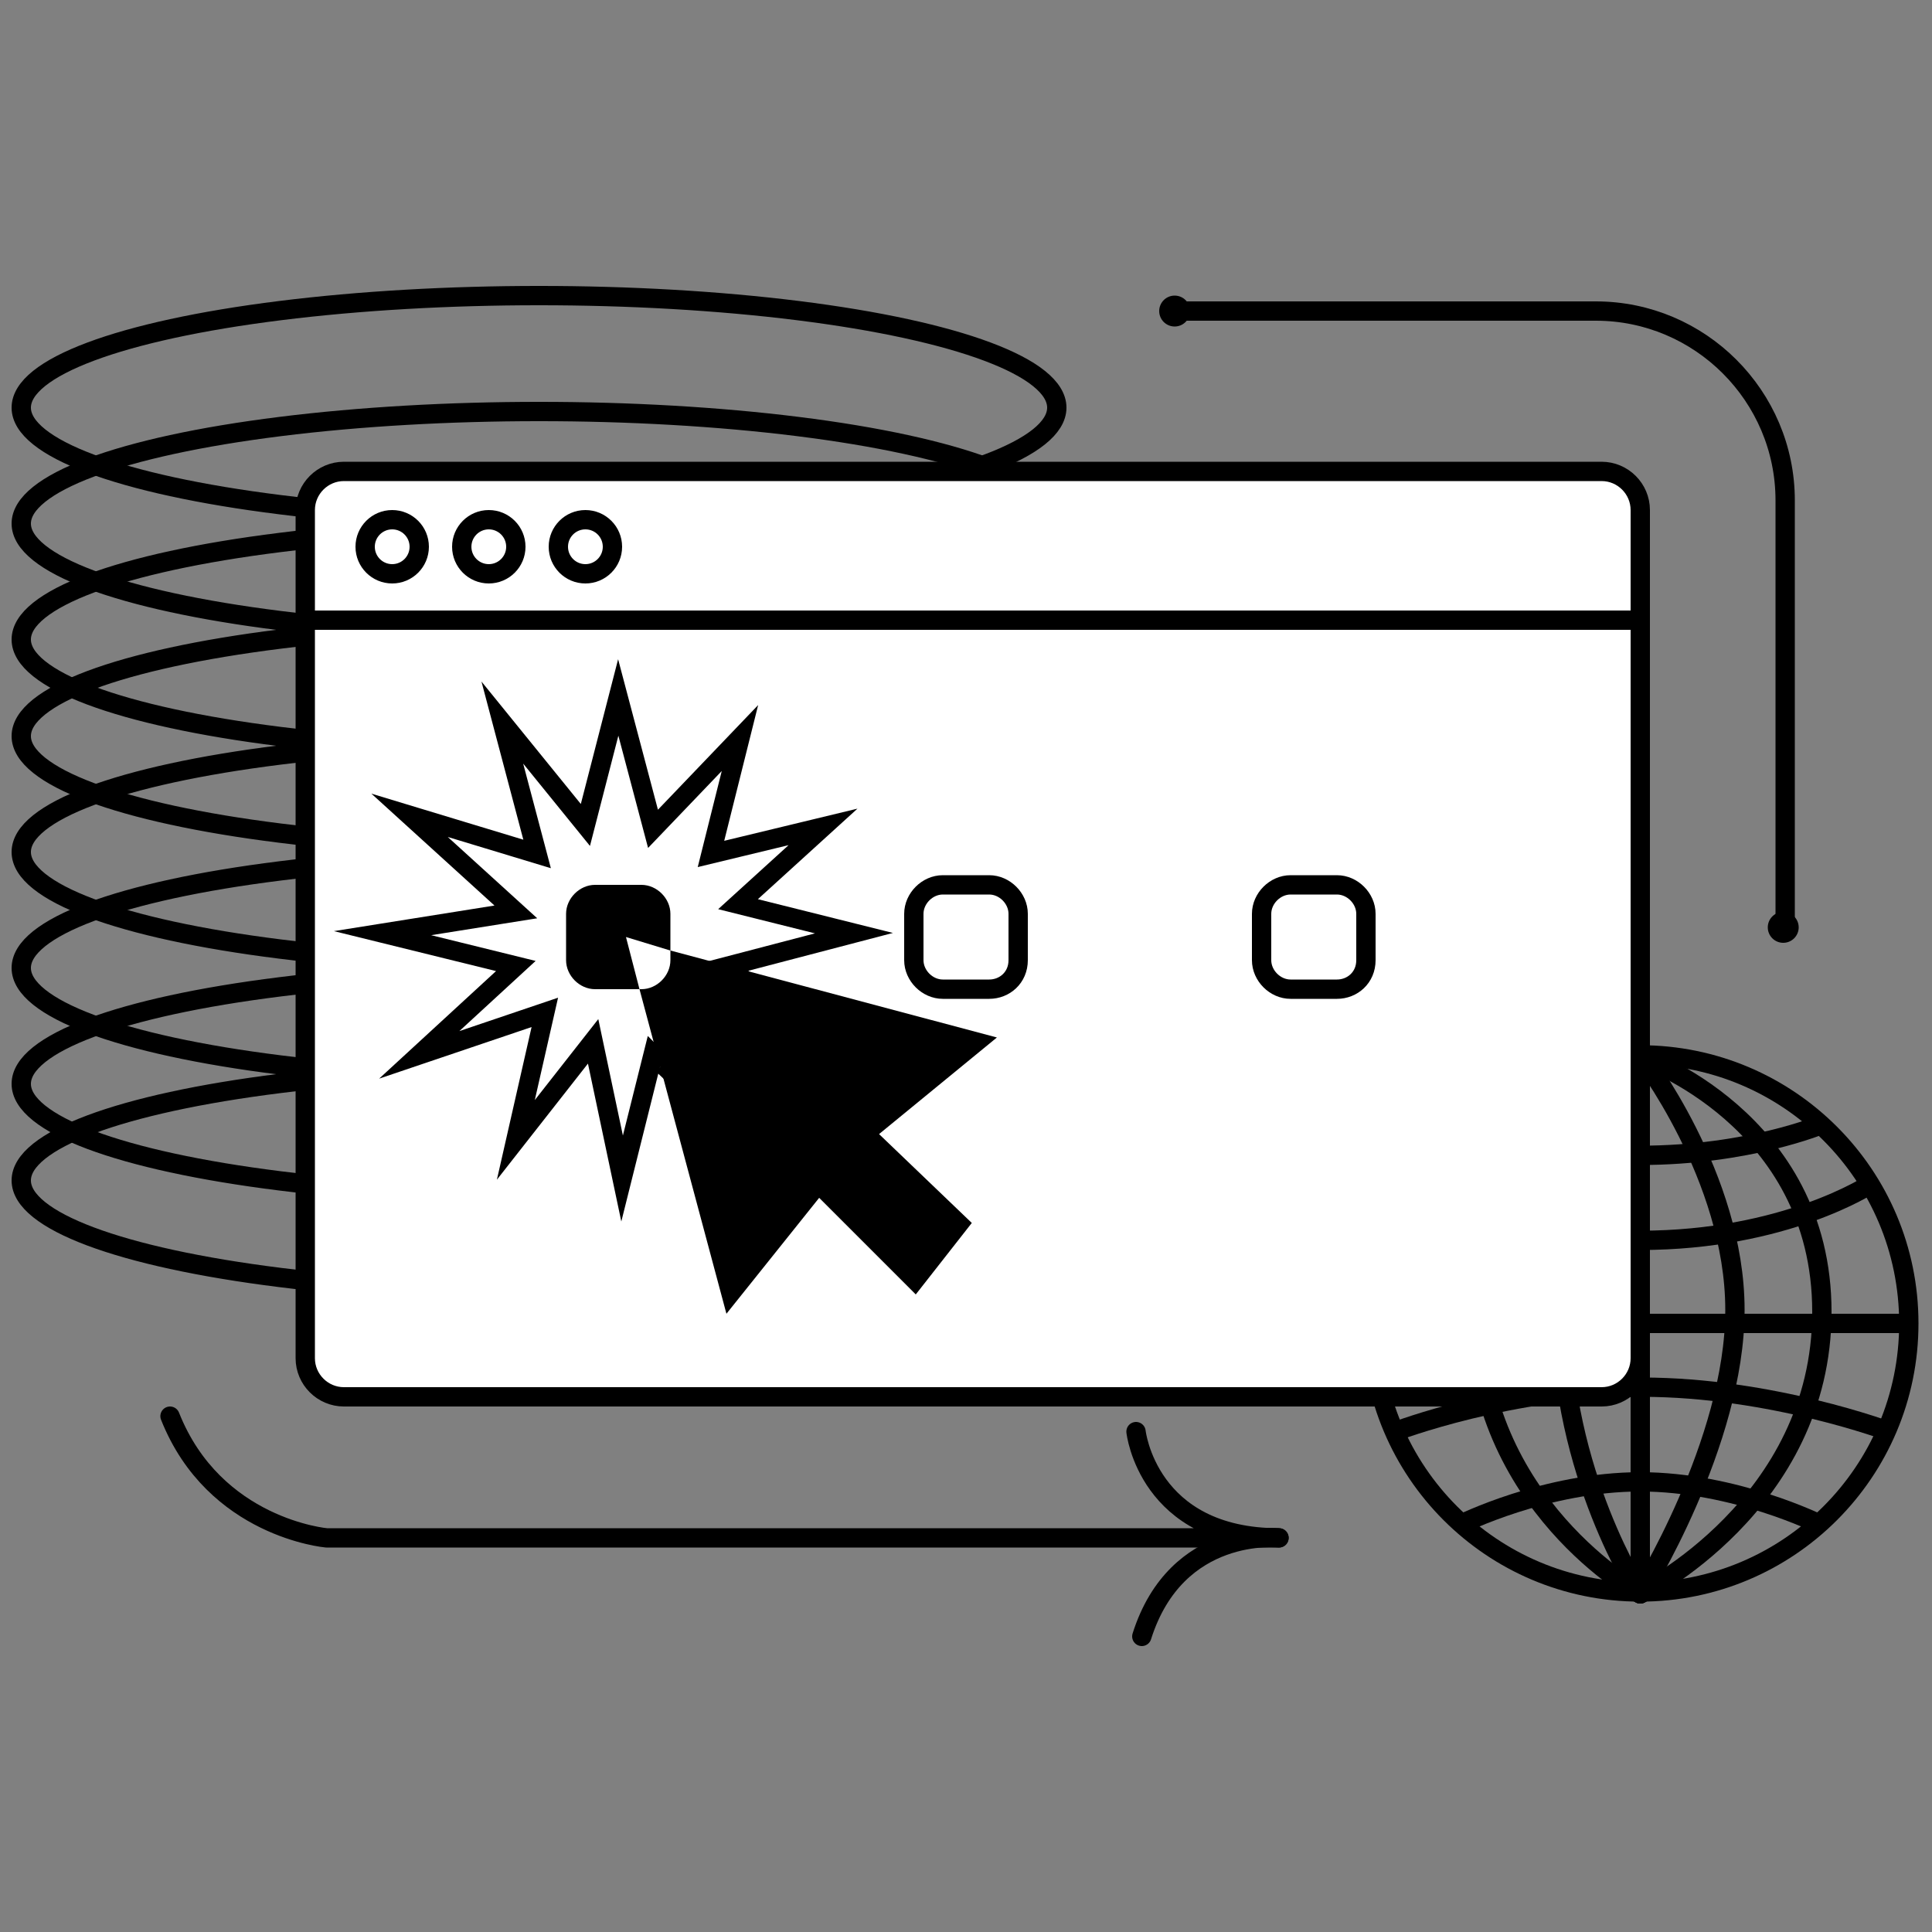 <?xml version="1.0" encoding="utf-8"?>
<!-- Generator: Adobe Illustrator 28.0.0, SVG Export Plug-In . SVG Version: 6.00 Build 0)  -->
<svg version="1.1" id="Layer_1" xmlns="http://www.w3.org/2000/svg" xmlns:xlink="http://www.w3.org/1999/xlink" x="0px" y="0px"
	 viewBox="0 0 100 100" style="enable-background:new 0 0 100 100;" xml:space="preserve">
<rect x="0" y="0" width="100" height="100" fill="#808080" stroke="none"/>
<style type="text/css">
	.st0{fill:none;stroke:#000000;stroke-miterlimit:10;}
	.st1{fill:none;stroke:#000000;stroke-linecap:round;stroke-linejoin:round;stroke-miterlimit:10;}
	.st2{fill:#FFFFFF;stroke:#000000;stroke-miterlimit:10;}
</style>
<g>
	<ellipse class="st0" cx="27.9" cy="21.1" rx="26.8" ry="5.8"/>
	<ellipse class="st0" cx="27.9" cy="27.1" rx="26.8" ry="5.8"/>
	<ellipse class="st0" cx="27.9" cy="33.1" rx="26.8" ry="5.8"/>
	<ellipse class="st0" cx="27.9" cy="38.1" rx="26.8" ry="5.8"/>
	<ellipse class="st0" cx="27.9" cy="44.1" rx="26.8" ry="5.8"/>
	<ellipse class="st0" cx="27.9" cy="50.1" rx="26.8" ry="5.8"/>
	<ellipse class="st0" cx="27.9" cy="56.1" rx="26.8" ry="5.8"/>
	<ellipse class="st0" cx="27.9" cy="61.1" rx="26.8" ry="5.8"/>
	<g>
		<circle class="st0" cx="84.9" cy="68.5" r="13.9"/>
		<path class="st1" d="M84.9,82.5V54.6c0,0,4.9,6.3,4.9,13.2S84.9,82.5,84.9,82.5z"/>
		<path class="st1" d="M84.9,82.5c0,0-4.1-6.2-4.1-14.6s4.1-13.2,4.1-13.2s9.4,3.2,9.4,13.2S84.9,82.5,84.9,82.5z"/>
		<path class="st1" d="M84.9,54.6c0,0-8.5,3.1-8.5,13.2s8.5,14.7,8.5,14.7"/>
		<line class="st0" x1="71" y1="68.5" x2="98.8" y2="68.5"/>
		<path class="st0" d="M73.2,61c0,0,4.2,3.2,11.7,3.2s11.9-2.9,11.9-2.9"/>
		<path class="st0" d="M72.2,74.1c0,0,6-2.3,12.8-2.3c6.7,0,12.8,2.3,12.8,2.3"/>
		<path class="st0" d="M75.6,78.9c0,0,4.4-2.2,9.3-2.2c4.9,0,9.3,2.2,9.3,2.2"/>
		<path class="st0" d="M75.6,58.2c0,0,3.8,1.6,9.3,1.6c5.6,0,9.4-1.6,9.4-1.6"/>
	</g>
	<path class="st2" d="M82.9,72.3H17.8c-1.1,0-2-0.9-2-2V26.4c0-1.1,0.9-2,2-2h65.1c1.1,0,2,0.9,2,2v43.9
		C84.9,71.4,84,72.3,82.9,72.3z"/>
	<line class="st2" x1="15.7" y1="32.1" x2="84.9" y2="32.1"/>
	<circle class="st2" cx="20.3" cy="28.3" r="1.4"/>
	<circle class="st2" cx="25.3" cy="28.3" r="1.4"/>
	<circle class="st2" cx="30.3" cy="28.3" r="1.4"/>
	<polyline class="st0" points="34.3,55.1 33.8,54.6 32.2,61 30.7,53.9 26.7,59 28.2,52.4 21.7,54.6 26.7,50 19.8,48.3 26.7,47.2 
		21.2,42.2 27.8,44.2 26,37.4 30.3,42.7 32,36.1 33.8,42.9 38.3,38.2 36.8,44.2 42.6,42.8 38.2,46.8 44.2,48.3 37.7,50 42.9,54.6 
		36.3,52.5 38.4,59 34.3,55.1 	"/>
	<g>
		<path d="M51.6,53.7l-16.9-4.5v0.5c0,0.8-0.7,1.5-1.5,1.5h-0.1l4.5,16.8l4.8-6l5,5l2.9-3.7l-4.8-4.6L51.6,53.7z"/>
		<path d="M34.7,49.2v-1.9c0-0.8-0.7-1.5-1.5-1.5h-2.4c-0.8,0-1.5,0.7-1.5,1.5v2.4c0,0.8,0.7,1.5,1.5,1.5h2.3l-0.7-2.7L34.7,49.2z"
			/>
	</g>
	<path class="st0" d="M51.2,51.2h-2.4c-0.8,0-1.5-0.7-1.5-1.5v-2.4c0-0.8,0.7-1.5,1.5-1.5h2.4c0.8,0,1.5,0.7,1.5,1.5v2.4
		C52.7,50.6,52,51.2,51.2,51.2z"/>
	<path class="st0" d="M69.2,51.2h-2.4c-0.8,0-1.5-0.7-1.5-1.5v-2.4c0-0.8,0.7-1.5,1.5-1.5h2.4c0.8,0,1.5,0.7,1.5,1.5v2.4
		C70.7,50.6,70,51.2,69.2,51.2z"/>
	<path class="st1" d="M58.8,74.1c0,0,0.6,5.5,7.4,5.5H16.9c0,0-5.8-0.5-8.1-6.3"/>
	<path class="st1" d="M66.2,79.6c0,0-5.3-0.6-7.1,5.1"/>
	<path class="st0" d="M60.8,16.1h21.8c5.4,0,9.8,4.4,9.8,9.8V48"/>
	<circle cx="60.8" cy="16.1" r="0.8"/>
	<circle cx="92.3" cy="48" r="0.8"/>
</g>
</svg>

